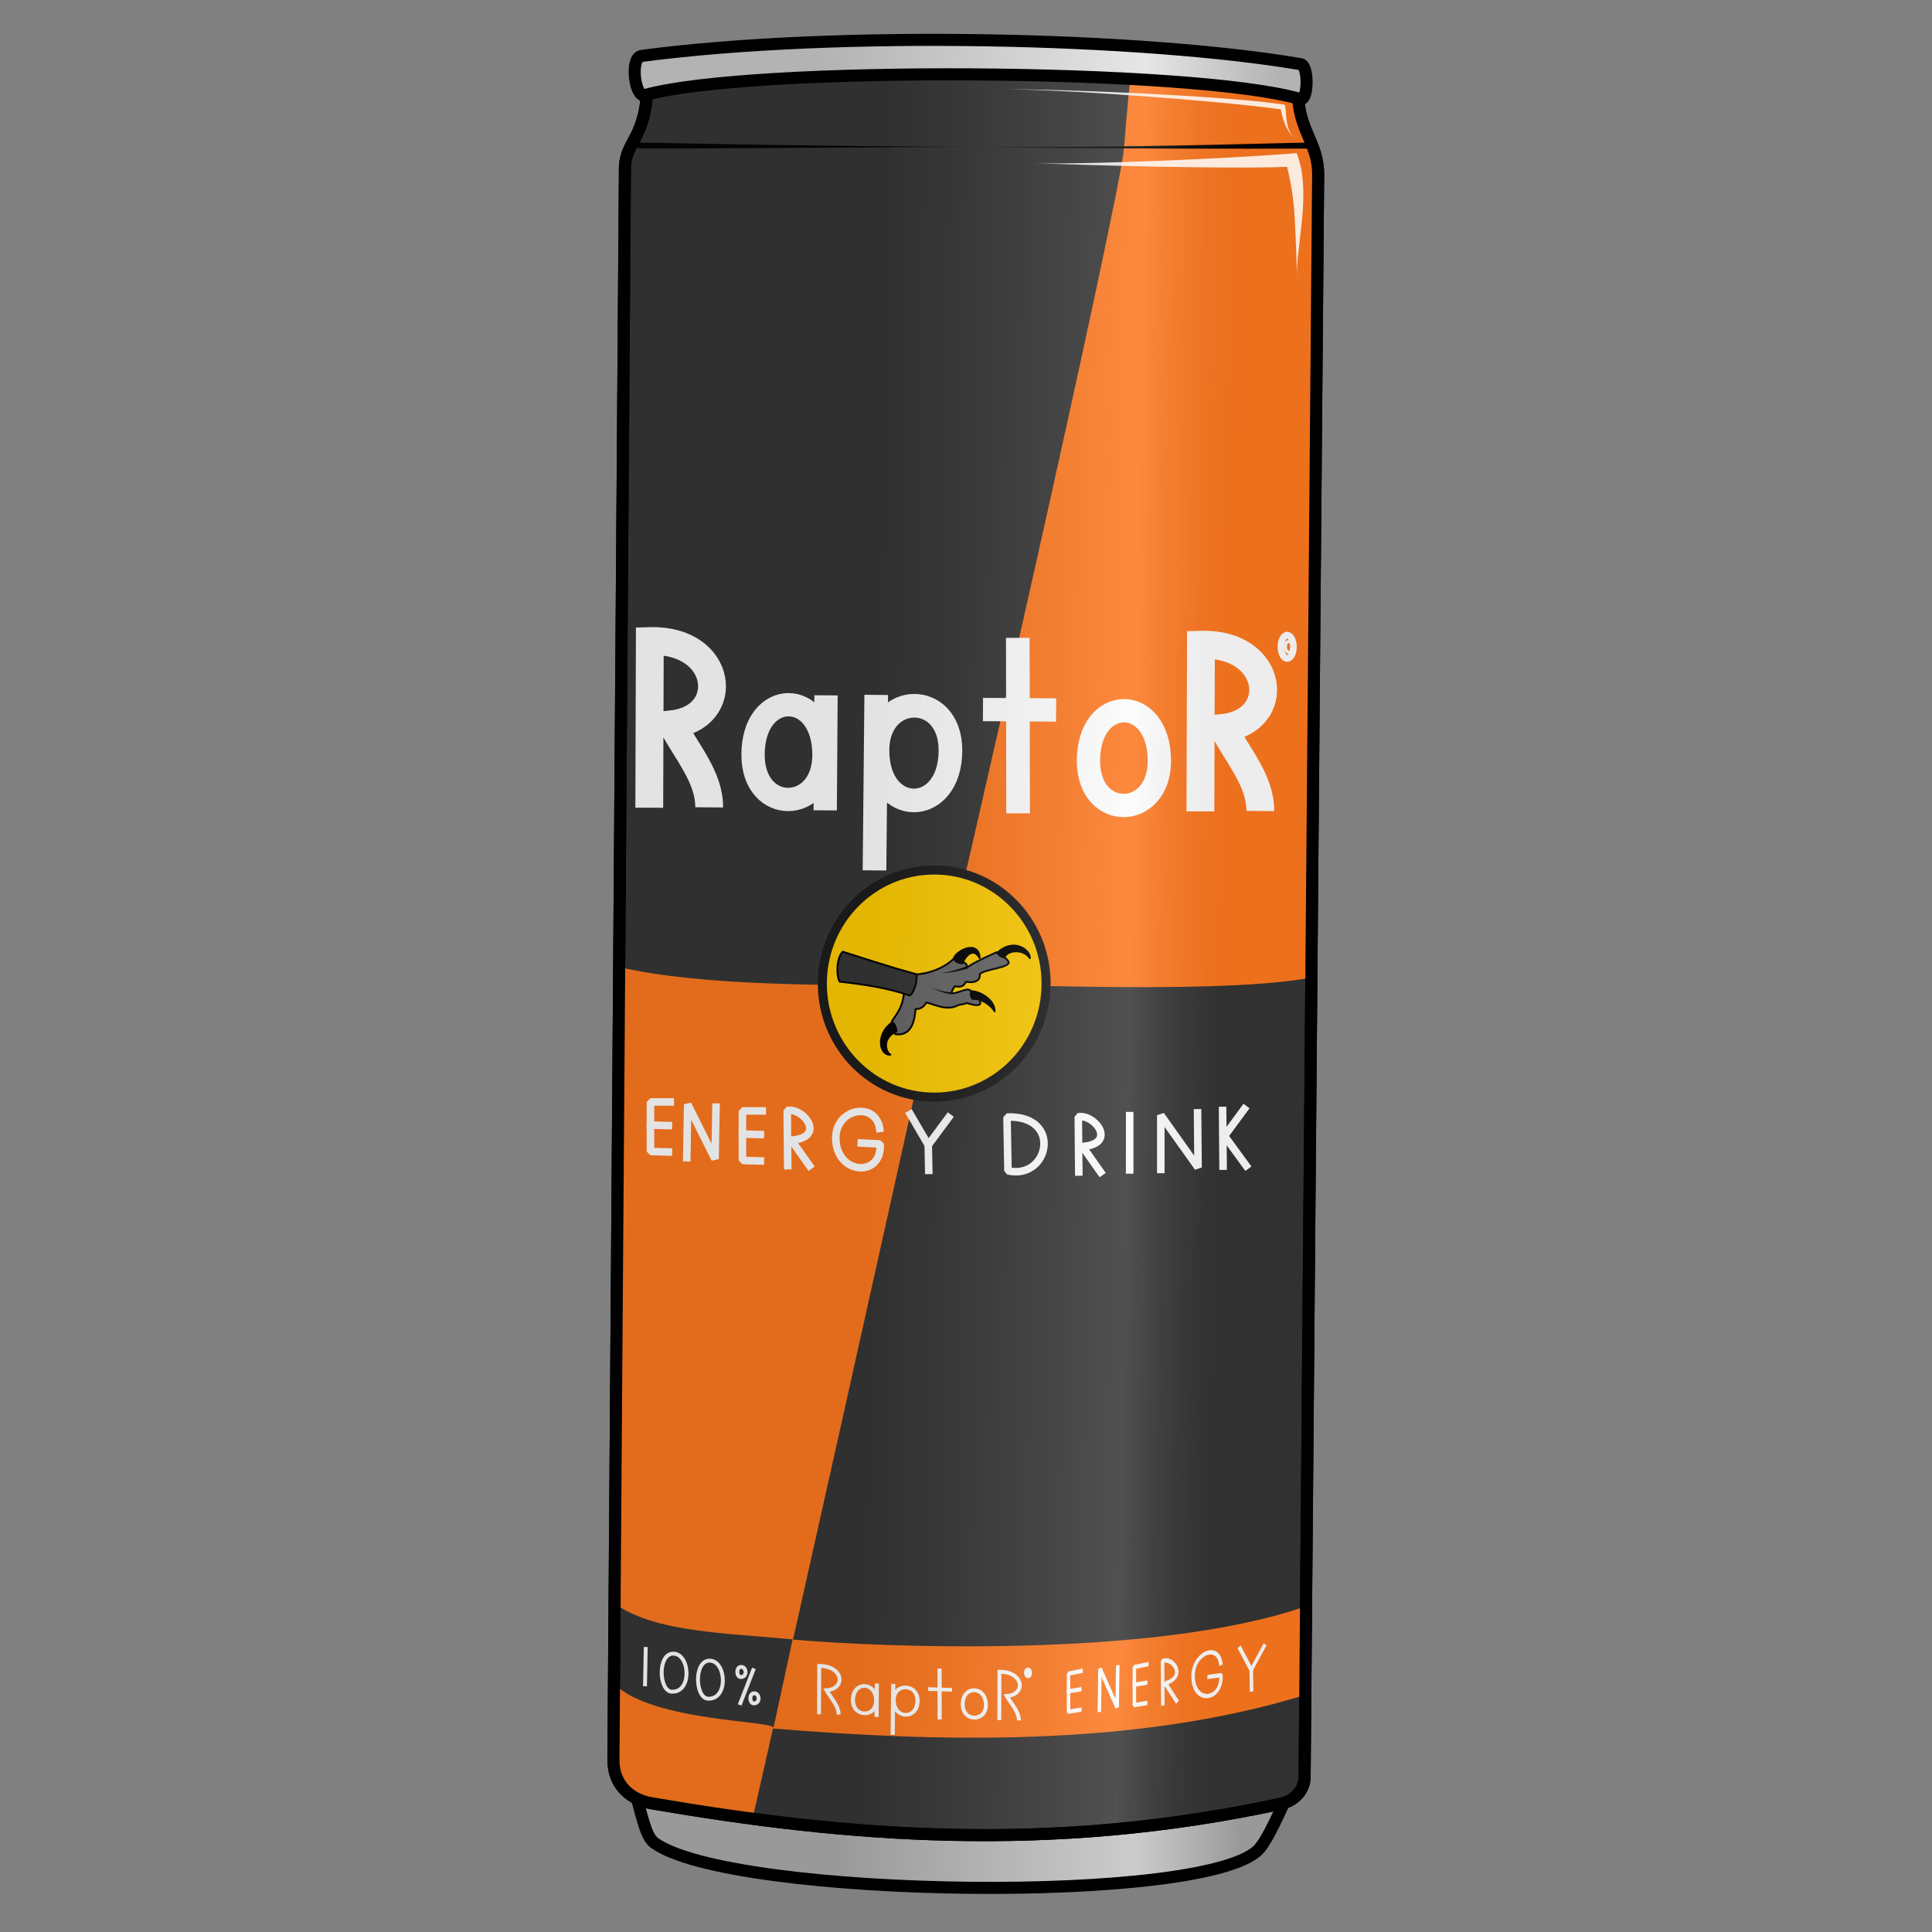 <?xml version="1.0" encoding="UTF-8"?>
<svg version="1.1" viewBox="0 0 64 64" xmlns="http://www.w3.org/2000/svg">
 <rect x="0" y="0" width="64" height="64" fill="#808080" stroke="none"/>
 <defs>
  <linearGradient id="linearGradient15756" x1="27.25" x2="42.344" y1="1.969" y2="2.422" gradientUnits="userSpaceOnUse">
   <stop stop-color="#b3b3b3" offset="0"/>
   <stop stop-color="#e6e6e6" offset=".707"/>
   <stop stop-color="#b3b3b3" offset="1"/>
  </linearGradient>
  <linearGradient id="linearGradient16598" x1="27.688" x2="41.101" y1="61.253" y2="60.922" gradientUnits="userSpaceOnUse">
   <stop stop-color="#999" offset="0"/>
   <stop stop-color="#ccc" offset=".737"/>
   <stop stop-color="#999" offset="1"/>
  </linearGradient>
  <linearGradient id="linearGradient17538" x1="29.188" x2="40.75" y1="19.312" y2="19.5" gradientUnits="userSpaceOnUse">
   <stop stop-color="#1a1a1a" stop-opacity=".12" offset="0"/>
   <stop stop-color="#ececec" stop-opacity=".16" offset=".73"/>
   <stop stop-color="#1a1a1a" stop-opacity=".08" offset="1"/>
  </linearGradient>
 </defs>
 <path d="m21.02 59.329c0.216 0.641 0.34 1.484 0.648 1.711 2.515 1.85 18.56 2.08 20.073 0.171 0.3-0.379 0.645-1.173 0.921-1.778z" fill="url(#linearGradient16598)" stroke="#000" stroke-linecap="round" stroke-linejoin="round" stroke-width=".4"/>
 <path d="m21.565 59.731c-0.626-0.108-1.25-0.554-1.244-1.438l0.381-52.729c0.006-0.876 0.73-1.002 0.742-2.814 0.562-0.816 18.029-1.416 21.553 0.11-0.045 1.481 0.678 1.797 0.668 2.952l-0.448 53.057c-0.003 0.407-0.311 0.779-0.776 0.88-7.678 1.66-14.396 1.097-20.875-0.017z" fill="#333" stroke="#000" stroke-linecap="round" stroke-linejoin="round" stroke-width=".4"/>
 <path d="m21.565 59.731c-0.626-0.108-1.25-0.554-1.244-1.438l0.014-2.519c1.284 1.292 5.5 1.216 5.284 1.48l0.638-2.947c-2.159-0.208-4.537-0.23-5.86-1.163l0.114-21.107c2.87 0.65 6.847 0.582 10.592 0.623 0.433-1.582 6.001-26.07 6.133-27.766 0.11-1.415 0.191-2.254 0.283-2.854 2.458 0.137 4.503 0.397 5.478 0.819-0.045 1.481 0.678 1.797 0.668 2.952l-0.225 26.574c-3.455 0.646-12.409 0.063-12.338 0.275-0.006-0.011-2.738 12.334-4.832 21.654 2.714 0.238 11.869 0.659 16.951-1.091l0.043 2.916c-5.771 1.786-12.442 1.546-17.657 1.12-0.245 1.084-0.473 2.091-0.678 2.988-1.13-0.15-3.363-0.326-3.363-0.517z" fill="#ff771d"/>
 <path d="m21.007 4.821c0.033 2.849e-4 0.13 0.1 0.163 0.1 0.52 0.004 2.069-0.005 4.385-0.018 2.495-0.014 4.219-0.03 6.714-0.044-1.464 0.006-4.093-0.019-6.714-0.059-2.315-0.035-3.864-0.073-4.384-0.077-0.033-2.809e-4 -0.132 0.098-0.164 0.097z"/>
 <path d="m43.453 4.821c-0.033 2.841e-4 -0.131-0.098-0.164-0.097-0.291 0.003-0.77 0.016-1.613 0.037-0.705 0.018-1.619 0.04-2.674 0.059-2.673 0.05-5.102 0.064-6.733 0.04 2.099 0.031 3.591 0.056 6.734 0.063 1.017 0.002 2.008 0.002 2.675 0.002 0.791-4.409e-4 1.375-8.703e-4 1.613-0.003 0.033-3.376e-4 0.129-0.1 0.162-0.1z"/>
 <g fill="none" stroke="#fff">
  <path d="m39.765 26.878 0.018-5.521c2.455-0.071 2.735 2.532 0.74 2.755 0.459 0.903 1.234 1.736 1.226 2.754" stroke-width=".922"/>
  <path d="m21.508 26.757 0.018-5.521c2.455-0.071 2.735 2.532 0.74 2.755 0.459 0.903 1.234 1.736 1.226 2.754" stroke-width=".922"/>
  <path d="m38.406 25.202c0.001 1.946-2.341 1.997-2.349 0.013-0.008-2.221 2.347-2.232 2.349-0.013z" stroke-width=".772"/>
  <g transform="translate(.984 -1.797)" stroke-width=".772">
   <path d="m26.311 26.8c0.001 1.946-2.341 1.997-2.349 0.013-0.008-2.221 2.347-2.232 2.349-0.013z"/>
   <path d="m26.379 24.831-0.027 3.81"/>
  </g>
  <g transform="translate(.906 -1.906)" stroke-width=".783">
   <path d="m28.162 26.764c-0.001-1.944 2.41-1.995 2.417-0.013 0.008 2.219-2.416 2.231-2.417 0.013z"/>
   <path d="m28.063 30.739 0.057-5.814"/>
  </g>
  <g transform="translate(1.109 -1.766)">
   <path d="m33.876 25.285-2.423-0.015" stroke-width=".772"/>
   <path d="m32.617 28.709-0.01-5.814" stroke-width=".783"/>
  </g>
  <ellipse cx="42.639" cy="21.426" rx=".207" ry=".386" stroke-width=".221"/>
  <path d="m42.752 21.283c-0.217-0.184-0.238 0.472 0.023 0.291" stroke-width=".1"/>
  <g stroke-width=".129">
   <path d="m33.103 56.978 0.006-1.601c0.803 3.98e-4 0.894 0.758 0.242 0.805 0.15 0.266 0.404 0.514 0.401 0.809"/>
   <path d="m27.132 56.787 0.006-1.601c0.803 3.87e-4 0.894 0.758 0.242 0.805 0.15 0.266 0.404 0.514 0.401 0.809"/>
   <path d="m32.659 56.481c3.6e-4 0.564-0.766 0.559-0.768-0.016-0.003-0.644 0.768-0.627 0.768 0.016z"/>
  </g>
  <g stroke-width=".419">
   <g transform="matrix(.327 .009 0 .29 20.42 48.331)">
    <path d="m26.311 26.8c0.001 1.946-2.341 1.997-2.349 0.013-0.008-2.221 2.347-2.232 2.349-0.013z"/>
    <path d="m26.379 24.831-0.027 3.81"/>
   </g>
   <g transform="matrix(.327 .009 0 .29 20.395 48.299)">
    <path d="m28.162 26.764c-0.001-1.944 2.41-1.995 2.417-0.013 0.008 2.219-2.416 2.231-2.417 0.013z"/>
    <path d="m28.063 30.739 0.057-5.814"/>
   </g>
   <g transform="matrix(.327 .009 0 .29 20.461 48.341)">
    <path d="m33.876 25.285-2.423-0.015"/>
    <path d="m32.617 28.709-0.01-5.814"/>
   </g>
  </g>
  <ellipse transform="matrix(1 .026 0 1 0 0)" cx="34.054" cy="54.53" rx=".068" ry=".112" stroke-width=".129"/>
  <path d="m34.08 55.382c-0.071-0.055-0.078 0.135 0.008 0.085" stroke-width=".129"/>
  <path d="m35.736 38.824-0.016-1.828c0.541-0.097 1.301 0.887 0.141 0.984l0.594 0.844" stroke-linecap="square" stroke-linejoin="bevel" stroke-width=".25"/>
  <g stroke-linecap="square" stroke-linejoin="bevel">
   <g stroke-width=".25">
    <path d="m22.75 38.348 0.031-1.766 0.906 1.812 0.031-1.719"/>
    <path d="m25.25 36.801h-0.656v1.641l0.594 0.016"/>
    <path d="m25.188 37.583-0.594-0.016"/>
    <path d="m22.203 36.504h-0.656v1.641l0.594 0.016"/>
    <path d="m22.141 37.286-0.594-0.016"/>
    <path d="m26.094 38.614-0.016-1.828c0.541-0.097 1.301 0.887 0.141 0.984l0.594 0.844"/>
    <path d="m28.531 37.864 0.625 0.031c0.066 1.132-1.458 1.022-1.469-0.185-0.009-0.994 1.305-1.234 1.453-0.33"/>
    <path d="m30.156 36.911 0.594 1.016 0.672-0.906"/>
    <path d="m30.75 37.926 0.016 0.844"/>
   </g>
   <g transform="matrix(.629 -.125 0 .77 22.108 29.957)" stroke-width=".185">
    <path d="m22.75 38.348 0.031-1.766 0.906 1.812 0.031-1.719"/>
    <path d="m25.25 36.801h-0.656v1.641l0.594 0.016"/>
    <path d="m25.188 37.583-0.594-0.016"/>
    <path d="m21.782 36.522h-0.656v1.641l0.594 0.016"/>
    <path d="m21.719 37.303-0.594-0.016"/>
    <path d="m26.094 38.614-0.016-1.828c0.541-0.097 1.301 0.887 0.141 0.984l0.594 0.844"/>
    <path d="m28.531 37.864 0.625 0.031c0.066 1.132-1.458 1.022-1.469-0.185-0.009-0.994 1.305-1.234 1.453-0.33"/>
    <path d="m30.156 36.911 0.594 1.016 0.672-0.906"/>
    <path d="m30.75 37.926 0.016 0.844"/>
   </g>
   <g stroke-width=".25">
    <path d="m33.359 37.004c1.855-0.07 1.389 2.091 0.031 1.781z"/>
    <path d="m37.422 36.958v1.797"/>
    <path d="m38.453 38.739v-1.797l1.234 1.734-0.016-1.812"/>
    <path d="m40.5 36.786 0.016 1.844"/>
    <path d="m41.281 38.614-0.719-0.984 0.656-0.891"/>
   </g>
  </g>
 </g>
 <ellipse cx="30.947" cy="32.582" rx="3.706" ry="3.762" fill="#fc0" stroke="#1a1a1a" stroke-width=".3"/>
 <g transform="matrix(.122 0 0 .122 30.748 27.335)">
  <path d="m-9.855 53.234 0.916 3.519c3.547 0.507 5.174-2.1 5.498-6.818 1.008 0.002 2.009-0.251 2.969-1.796 2.909 0.821 5.805 2.331 8.761 0.66 0.601-0.095 1.055-0.096 2.163-0.513 7.519 2.458 1.474-3.637 0.367-3.666-1.076-0.028-3.272 1.13-4.252 1.026-0.669-0.071 0.66-1.906 0.66-1.906 2.371 0.482 2.452-0.544 3.079-1.21 3.564 0.552 3.815-1.288 3.702-2.089 1.162-1.354 8.687-1.748 7.771-3.446-0.842-1.134-1.895-1.994-3.226-2.493-5.736 2.578-7.164 3.502-8.137 4.252-0.125-0.689 1.07-1.215-3.519-2.456-3.785 3.647-9.429 4.342-11.326 4.289l-2.199 5.278c-0.387 3.695-1.909 5.347-3.226 7.368z" fill="#666" stroke="#000" stroke-linecap="round" stroke-linejoin="round" stroke-width=".5"/>
  <path d="m-3.22 40.478c0.368 1.482-0.565 5.066-1.796 5.792-5.936-2.07-12.41-3.063-19.024-3.776-0.915-1.574-0.947-6.25 0.806-8.137 6.648 2.109 13.273 4.29 20.014 6.121z" fill="#333" stroke="#000" stroke-linecap="round" stroke-linejoin="round" stroke-width=".5"/>
  <g stroke="#000" stroke-linecap="round" stroke-linejoin="round" stroke-width=".5">
   <path d="m-9.716 53.5c-4.664 3.244-3.514 9.078-0.544 8.812-1.102-0.412-2.604-4.363 1.659-6.35-0.094-1.006-0.4-1.87-1.115-2.462z"/>
   <path d="m11.771 45.102c2.117-0.025 6.26 2.181 6.272 5.443-0.481-0.951-3.121-3.642-5.961-3.344-0.454-0.625-0.81-1.27-0.311-2.099z"/>
   <path d="m18.718 34.683c4.638-4.317 9.124-0.593 8.864 1.426-1.516-2.521-6.126-2.393-6.894-0.13-0.74-0.21-1.436-0.537-1.97-1.296z"/>
   <path d="m9.283 37.534c-1.119-0.09-1.93-0.489-2.359-1.27 0.546-2.158 6.802-5.322 7.05-0.181-2.01-3.47-4.232 0.177-4.691 1.452z"/>
  </g>
  <path d="m10.579 38.597c-3e-3 0.001-0.118-0.289-0.122-0.288-0.881 0.319-2.062 0.776-3.826 1.243-1.669 0.441-2.971 0.643-3.672 0.678 0.781-0.039 1.935-0.076 3.738-0.372 1.714-0.281 3.167-0.67 3.974-0.962 0.003-0.001-0.094-0.298-0.091-0.299z"/>
  <path d="m6.527 45.628c-0.004 2.69e-4 -0.031-0.243-0.035-0.242-0.126 0.007-0.303 0.013-0.553-4.76e-4 -0.198-0.011-0.432-0.033-0.707-0.072-0.483-0.069-1.038-0.183-1.639-0.341-0.595-0.156-1.174-0.338-1.68-0.518-0.673-0.24-1.148-0.453-1.417-0.596 0.281 0.15 0.714 0.386 1.381 0.686 0.493 0.222 1.055 0.453 1.644 0.663 0.59 0.21 1.149 0.379 1.639 0.493 0.28 0.065 0.525 0.111 0.737 0.139 0.268 0.035 0.471 0.042 0.622 0.034 0.005-2.58e-4 0.004-0.245 0.009-0.245z"/>
 </g>
 <g fill="none" stroke="#fff" stroke-linecap="square" stroke-linejoin="bevel" stroke-width=".129">
  <path d="m21.39 54.624-0.022 1.171"/>
  <path d="m24.951 55.327-0.426 1.091"/>
  <path d="m22.318 54.779c0.541 0.023 0.614 1.289-0.066 1.26-0.432-0.018-0.478-1.283 0.066-1.26z"/>
  <path d="m24.557 55.219c0.18 0.006 0.204 0.342-0.022 0.334-0.144-0.005-0.159-0.341 0.022-0.334z"/>
  <path d="m24.989 56.092c0.18 0.006 0.204 0.342-0.022 0.334-0.144-0.005-0.159-0.341 0.022-0.334z"/>
  <path d="m23.521 55.011c0.541 0.023 0.614 1.289-0.066 1.26-0.432-0.018-0.478-1.283 0.066-1.26z"/>
 </g>
 <path d="m21.565 59.731c-0.626-0.108-1.25-0.554-1.244-1.438l0.381-52.729c0.006-0.876 0.73-1.002 0.742-2.814 0.562-0.816 18.029-1.416 21.553 0.11-0.045 1.481 0.678 1.797 0.668 2.952l-0.448 53.057c-0.003 0.407-0.311 0.779-0.776 0.88-7.678 1.66-14.396 1.097-20.875-0.017z" fill="url(#linearGradient17538)" stroke="#000" stroke-linecap="round" stroke-linejoin="round" stroke-width=".4"/>
 <path d="m21.352 3.152c-0.318 0.09-0.5-1.248-0.092-1.301 6.574-0.863 16.656-0.603 21.828 0.275 0.27 0.046 0.253 1.234-0.018 1.155-3.474-1.02-18.215-1.116-21.718-0.128z" fill="url(#linearGradient15756)" stroke="#000" stroke-linecap="round" stroke-linejoin="round" stroke-width=".4"/>
 <path d="m42.896 4.613c-0.064-0.071-0.141-0.158-0.213-0.273-0.053-0.085-0.096-0.171-0.131-0.264-0.034-0.09-0.059-0.179-0.08-0.26-0.012-0.047-0.033-0.134-0.048-0.193-0.053-0.007-0.123-0.017-0.135-0.019-1.858-0.259-7.354-0.672-9.167-0.644 1.812-0.028 7.327 0.215 9.19 0.475 0.06 0.008 0.125 0.018 0.192 0.027 0 0 0.058 0.009 0.058 0.009 0.005 0.019 0.009 0.039 0.013 0.059 0.014 0.074 0.019 0.153 0.027 0.265 0.006 0.082 0.012 0.17 0.028 0.26 0.016 0.092 0.04 0.181 0.079 0.271 0.052 0.119 0.121 0.218 0.184 0.288z" fill="#fff" fill-opacity=".85"/>
 <path d="m34.161 5.405c1.651 0.057 6.367 0.204 8.475 0.122 0.006 0.027 0.012 0.053 0.018 0.077 0.042 0.183 0.094 0.401 0.141 0.704 0.047 0.298 0.076 0.603 0.096 0.952 0.043 0.759 0.061 1.549 0.074 1.934-0.018-0.547 0.078-1.005 0.166-1.929 0.034-0.351 0.051-0.674 0.042-0.991-9e-3 -0.317-0.044-0.577-0.087-0.768-0.017-0.075-0.041-0.164-0.072-0.263-0.018-0.057-0.038-0.114-0.058-0.171l-0.165 0.013c-1.986 0.162-6.929 0.379-8.63 0.32z" fill="#fff" fill-opacity=".85"/>
</svg>

